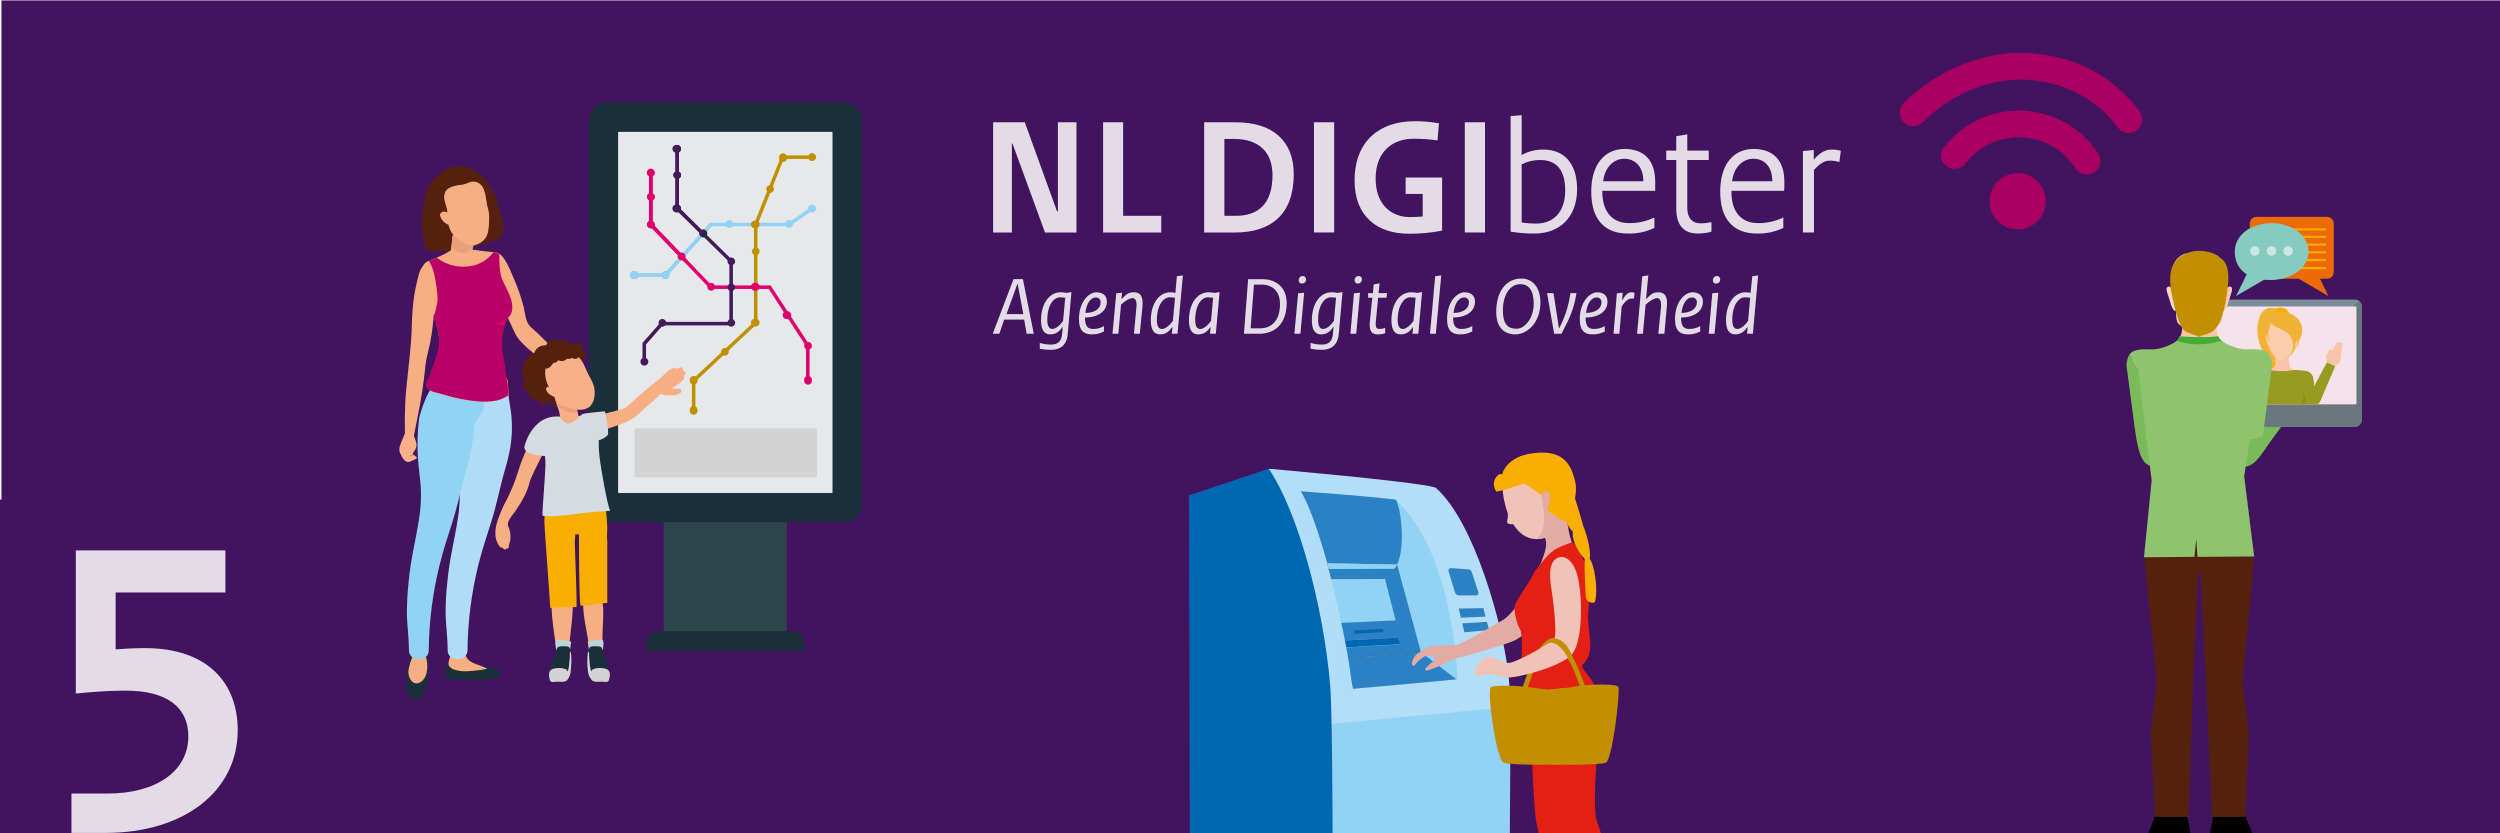 <svg height="400" viewBox="0 0 1200 400" width="1200" xmlns="http://www.w3.org/2000/svg" xmlns:xlink="http://www.w3.org/1999/xlink"><defs><path id="a" d="m0 239.8v160.4h1200v-160.4z"/><filter id="b" height="149.3%" width="106.6%" x="-2.7%" y="-22.8%"><feMorphology in="SourceAlpha" operator="dilate" radius="6" result="shadowSpreadOuter1"/><feOffset dx="7" dy="3" in="shadowSpreadOuter1" result="shadowOffsetOuter1"/><feGaussianBlur in="shadowOffsetOuter1" result="shadowBlurOuter1" stdDeviation="6"/><feColorMatrix in="shadowBlurOuter1" type="matrix" values="0 0 0 0 0   0 0 0 0 0   0 0 0 0 0  0 0 0 0.14 0"/></filter></defs><g fill="none" fill-rule="evenodd"><g fill-rule="nonzero"><path d="m.7.2v400h1200v-400z" fill="#42145f"/><path d="m970 83.2c-4.909-.565-9.734 1.597-12.58 5.637s-3.257 9.311-1.073 13.743c2.184 4.432 6.616 7.317 11.553 7.52 7.257.299 13.45-5.197 14.016-12.438.565-7.241-4.7-13.632-11.916-14.462z" fill="#a90061"/><path d="m972.5 53.2c-15.239-1.154-30.039 5.42-39.4 17.5-1.051 1.338-1.525 3.04-1.319 4.728.206 1.689 1.077 3.226 2.419 4.272 2.82 2.199 6.885 1.707 9.1-1.1 6.419-8.386 16.521-13.117 27.072-12.679 10.551.438 20.227 5.99 25.928 14.879 1.222 1.838 3.293 2.93 5.5 2.9 1.239.012 2.455-.335 3.5-1 2.951-1.955 3.795-5.911 1.9-8.9-7.723-11.901-20.554-19.519-34.7-20.6z" fill="#a90061"/><path d="m974.6 25.5c-21.2-1.6-45.3 8-61.3 24.5-2.093 2.618-1.852 6.398.557 8.729 2.409 2.331 6.195 2.448 8.743.271 13.5-13.9 33.5-22 51-20.7s32.7 9.1 43 22.9c1.228 1.637 3.154 2.6 5.2 2.6 1.378.016 2.72-.443 3.8-1.3 1.388-1.001 2.318-2.516 2.581-4.207.263-1.691-.162-3.417-1.181-4.793-12.7-16.9-30.3-26.3-52.4-28z" fill="#a90061"/><g><use fill="#000" filter="url(#b)" xlink:href="#a"/><use fill="#42145f" fill-rule="evenodd" xlink:href="#a"/></g><g fill="#e3dce7" transform="translate(34 55)"><path d="m457 79h-4.5l-10 26.2h3.2l2.3-6.8h9.6l1.2 6.8h3.4zm-2.5 2.4 2.7 14.4h-8.1l5.2-14.4zm23.5 4.2c-.985-.214-1.992-.315-3-.3-4.8 0-9.3 4.7-9.3 13.5 0 4.9 1.8 6.7 4.4 6.7s4.1-1.1 5.9-3.5h.1l-.3 3.5c-.4 3.5-2.2 4.9-5.3 4.9-1.83.008-3.651-.262-5.4-.8v2.8c1.844.365 3.721.532 5.6.5 4 0 7.4-2.1 7.8-7.5l1.8-20.2zm-1.7 13.4c-1.9 2.7-3.9 3.9-5.2 3.9s-2.4-1.1-2.4-4.3c0-7.2 3.1-10.9 6.1-10.9l2.5.2zm7.6-.7c0 5.1 2.1 7.2 6.1 7.2 2.057.07 4.094-.414 5.9-1.4v-2.6c-1.535.935-3.302 1.42-5.1 1.4-2.6 0-4-1.1-4-5.5 6.4 0 10.5-3.1 10.5-7.6 0-2.8-1.8-4.5-5.1-4.5s-8.3 4.2-8.3 13zm10.4-8.1c0 2.8-2.6 5-7.3 5 .5-5.1 2.9-7.4 4.9-7.4.654-.063 1.301.17 1.766.634.464.464.697 1.112.634 1.766zm16 15h2.8l1.3-13.3c.4-4.8-1.2-6.6-4-6.6s-3.7.9-6 3.2h-.1l.3-3-2.8.3-1.8 19.4h2.8l1.3-14c2.4-2.2 4.3-3.1 5.5-3.1s2.2 1 1.9 4.2zm23.5-28-2.9.4-.7 8c-.815-.217-1.657-.318-2.5-.3-4.8 0-9.3 4.7-9.3 13.5 0 4.9 1.8 6.7 4.4 6.7s4.1-1.1 5.9-3.5h.1l-.3 3.2h2.7zm-4.8 21.8c-2 2.7-3.9 3.9-5.3 3.9s-2.4-1.1-2.4-4.3c0-7.2 3.2-10.9 6.1-10.9l2.6.2zm20-13.4c-.985-.214-1.992-.315-3-.3-4.8 0-9.3 4.7-9.3 13.5 0 4.9 1.8 6.7 4.4 6.7s4.2-1.1 5.9-3.5h.1l-.3 3.2h2.8l1.8-20zm-1.7 13.4c-1.9 2.7-3.8 3.9-5.2 3.9s-2.4-1.1-2.4-4.3c0-7.2 3.1-10.9 6.1-10.9l2.5.2zm23.1 6.2c7.9 0 13.2-5.1 13.2-14.8 0-7.1-4.7-11.4-11.7-11.4h-6.8l-2 26.2zm1-23.6c5.6 0 9 3.4 9 9.3 0 8-4 11.7-9.6 11.7h-4.5l1.6-21zm20.6 3.9-2.9.3-1.8 19.4h2.9zm-2.6-6c-.062.423.071.851.364 1.162.292.312.711.473 1.136.438.539.029 1.065-.172 1.446-.554.382-.382.583-.907.554-1.446.03-.433-.129-.857-.436-1.164-.307-.307-.731-.466-1.164-.436-.522-.001-1.021.213-1.38.591-.359.378-.547.888-.52 1.409zm18.6 6.1c-.985-.214-1.992-.315-3-.3-4.8 0-9.3 4.7-9.3 13.5 0 4.9 1.8 6.7 4.4 6.7s4.1-1.1 5.9-3.5h.1l-.3 3.5c-.4 3.5-2.2 4.9-5.3 4.9-1.83.008-3.651-.262-5.4-.8v2.8c1.844.36 3.721.528 5.6.5 4 0 7.4-2.1 7.9-7.5l1.8-20.2zm-1.7 13.4c-1.9 2.7-3.8 3.9-5.2 3.9s-2.4-1.1-2.4-4.3c0-7.2 3.1-10.9 6.1-10.9l2.5.2zm12.5-13.5-2.9.3-1.7 19.4h2.8zm-2.6-6c-.03.433.129.857.436 1.164.307.307.731.466 1.164.436.522.001 1.021-.213 1.38-.591.359-.378.547-.888.52-1.409.062-.423-.071-.851-.364-1.162-.292-.312-.711-.473-1.136-.438-.539-.029-1.065.172-1.446.554-.382.382-.583.907-.554 1.446zm6.5 8.4h2l-1.2 11.7c-.4 4.3 1 5.9 3.7 5.9 1.262.062 2.522-.143 3.7-.6v-2.5c-.894.341-1.844.511-2.8.5-1.3 0-2-.7-1.7-3.5l1.1-11.5h4l.3-2.2h-4.1l.5-4.7-2.8.5-.4 4.2h-2.3zm23.5-2.3c-.985-.214-1.992-.315-3-.3-4.8 0-9.3 4.7-9.3 13.5 0 4.9 1.8 6.7 4.4 6.7s4.2-1.1 5.9-3.5h.1l-.3 3.2h2.8l1.8-20zm-1.7 13.4c-1.9 2.7-3.8 3.9-5.2 3.9s-2.4-1.1-2.4-4.3c0-7.2 3.1-10.9 6.1-10.9l2.5.2zm13.3-21.8-2.9.4-2.5 27.6h2.8zm2.8 21.1c0 5.1 2.2 7.2 6.1 7.2 2.089.073 4.159-.41 6-1.4v-2.6c-1.577.924-3.373 1.408-5.2 1.4-2.5 0-4-1.1-4-5.5 6.5 0 10.5-3.1 10.5-7.6 0-2.8-1.8-4.5-5.1-4.5s-8.3 4.2-8.3 13zm10.5-8.1c0 2.8-2.7 5-7.4 5 .6-5.1 2.9-7.4 4.9-7.4.67-.096 1.347.122 1.835.591.488.469.734 1.136.665 1.809zm25.2-11.5c-6.9 0-12.1 5.6-12.1 16 0 7.4 3.7 10.8 9.2 10.8s12-5.4 12-15.4c0-7.1-3.8-11.4-9.1-11.4zm-.6 2.7c3.9 0 6.5 2.7 6.5 9.4s-4.1 12-8.3 12-6.5-2.3-6.5-8.7c0-8.3 3.9-12.7 8.3-12.7zm16.3 23.8h3.5l2.1-4.1c2.574-4.801 4.3-10.011 5.1-15.4h-2.9c-.679 5.09-2.129 10.047-4.3 14.7l-1.1 2.2h-.1l-2.6-16.9h-3.1zm12.3-6.9c0 5.1 2.1 7.2 6 7.2 2.09.083 4.163-.401 6-1.4v-2.6c-1.566.948-3.369 1.433-5.2 1.4-2.5 0-4-1.1-4-5.5 6.5 0 10.5-3.1 10.5-7.6 0-2.8-1.8-4.5-5-4.5s-8.3 4.2-8.3 13zm10.4-8.1c0 2.8-2.7 5-7.4 5 .6-5.1 2.9-7.4 4.9-7.4.67-.096 1.347.122 1.835.591.488.469.734 1.136.665 1.809zm15.9-4.6c-.403-.203-.849-.306-1.3-.3-1.6 0-2.7.6-4.6 3.8h-.1l.3-3.6-2.8.3-1.6 19.4h2.8l1.1-13c1.5-2.5 3.2-3.9 4.7-3.9h1.2l.3-2.8zm11.4 19.6h2.9l1.2-13.3c.5-4.8-1.2-6.6-4-6.6s-3.6.9-5.9 3.2h-.1l1.1-11.3-2.9.4-2.5 27.6h2.8l1.3-14c2.4-2.1 4.3-3.1 5.5-3.1s2.1 1 1.9 4.2zm8-6.9c0 5.1 2.2 7.2 6.1 7.2 2.089.073 4.159-.41 6-1.4v-2.6c-1.577.924-3.373 1.408-5.2 1.4-2.5 0-4-1.1-4-5.5 6.5 0 10.5-3.1 10.5-7.6 0-2.8-1.8-4.5-5.1-4.5s-8.3 4.2-8.3 13zm10.5-8.1c0 2.8-2.7 5-7.4 5 .6-5.1 2.9-7.4 4.9-7.4.67-.096 1.347.122 1.835.591.488.469.734 1.136.665 1.809zm10.3-4.7-2.9.3-1.7 19.4h2.8zm-2.6-6c-.062.423.071.851.364 1.162.292.312.711.473 1.136.438.539.029 1.065-.172 1.446-.554.382-.382.583-.907.554-1.446.03-.433-.129-.857-.436-1.164-.307-.307-.731-.466-1.164-.436-.522-.001-1.021.213-1.38.591-.359.378-.547.888-.52 1.409zm21.7-2.3-2.8.4-.8 8c-.815-.217-1.657-.318-2.5-.3-4.8 0-9.3 4.7-9.3 13.5 0 4.9 1.8 6.7 4.4 6.7s4.1-1.1 5.9-3.5h.1l-.3 3.2h2.8zm-4.8 21.8c-1.9 2.7-3.8 3.9-5.2 3.9s-2.4-1.1-2.4-4.3c0-7.2 3.1-10.9 6.1-10.9l2.5.2z"/><path d="m467.6 56.6h15.1v-52.9h-8.9v42.8h-.4l-15.5-42.8h-15.2v52.9h9v-42.7h.3zm27.9 0h27.9v-8h-18.3v-44.9h-9.6zm63.3 0c17.4 0 28.2-8.8 28.2-28 0-15.9-10-24.9-27.9-24.9h-15.1v52.9zm-5.1-44.9h4.8c11.4 0 18.3 6 18.3 17.4 0 13.8-6.9 19.5-17.6 19.5h-5.5zm52.7-8h-9.7v52.9h9.7zm34.3 34.4h8.2v10.8c-2.027.202-4.063.302-6.1.3-9.1 0-16.5-6.1-16.5-18.5s7.6-19.1 18.2-19.1c3.848-.025 7.692.242 11.5.8l.7-8.2c-3.924-.728-7.91-1.063-11.9-1-16.1 0-28.6 9.1-28.6 28.5 0 16.9 10.6 25.5 26.2 25.5 5.303.02 10.595-.482 15.8-1.5v-25.5h-17.5zm38.1-34.4h-9.7v52.9h9.7zm44.2 32.1c0-12.8-6.6-19-16.1-19-3.667-.065-7.287.831-10.5 2.6v-19.1l-5.3.4v55.5c3.8.636 7.648.937 11.5.9 11.9 0 20.4-7.7 20.4-21.3zm-5.7.6c0 10.9-6.1 15.9-13.8 15.9-2.376.026-4.751-.141-7.1-.5v-27.9c2.753-1.41 5.807-2.131 8.9-2.1 7.4 0 12 4.3 12 14.6zm12.5.6c0 14.1 7.1 20.1 17.6 20.1 4.388.123 8.742-.803 12.7-2.7v-5c-3.806 1.824-7.98 2.748-12.2 2.7-7.4 0-12.9-4.8-12.8-15.5h25.4v-4.3c0-10.4-5.4-15.8-14.7-15.8s-16 7.1-16 20.5zm5.7-5c.8-6.8 5.2-10.8 10.1-10.8s9.2 3.4 9.2 10.8zm30.3-10.2h4.8v23.2c0 9.4 4.8 12.1 10.3 12.1 2.233.038 4.459-.265 6.6-.9v-4.6c-1.773.397-3.583.598-5.4.6-3.6 0-6.2-2.3-6.2-7.4v-23h10.3v-4.5h-10.3v-7.8l-5.3.9v6.9h-4.8zm25.9 15.2c0 14.1 7.1 20.1 17.6 20.1 4.388.123 8.742-.803 12.7-2.7v-5c-3.802 1.835-7.979 2.759-12.2 2.7-7.4 0-12.9-4.8-12.7-15.5h25.3c.1-1.6.1-3 .1-4.3 0-10.4-5.4-15.8-14.8-15.8s-16 7.1-16 20.5zm5.7-5c.8-6.8 5.2-10.8 10.2-10.8s9.1 3.4 9.1 10.8zm52.2-14.6c-1.457-.443-2.977-.646-4.5-.6-2.9 0-5.4 1.4-8.5 4.8v-4.6l-5.2.5v39.1h5.3v-30.1c3-3.1 5.1-4.4 7.6-4.4 1.56-.006 3.112.23 4.6.7z"/><path d="m74.2 209.2h-71.8v68.7c7.5-.8 16.5-1.4 23.8-1.4 20.2 0 30.2 8.1 30.2 22 0 16.7-15.5 27.4-38.7 27.4h-17.4v18.9h16.3c38 0 63.5-20.2 63.5-49.3 0-23.5-15.3-39.4-44.5-39.4-4.9 0-9 .2-14.1.6v-27.3h52.7z"/></g><path d="m318.6 212.5h59v90.55h-59z" fill="#2b474c"/><path d="m405.1 250.7h-113.8c-4.75 0-8.6-3.85-8.6-8.6v-184.2c-0-4.766 3.834-8.645 8.6-8.7h113.8c4.766.055 8.6 3.934 8.6 8.7v184.2c0 4.75-3.85 8.6-8.6 8.6" fill="#19303b"/><path d="m296.7 63.3h102.9v173.35h-102.9z" fill="#e6e8e9"/><path d="m279.5 182 .4.3c-.356.036-.682.217-.9.5l-.3-.2c-.5-.1-1.7-.3-1.5-.9s1.8-.1 2.3.3" fill="#f7b088"/><path d="m280.1 186.9c1.1-1 3-1.5 3.1-3.3s-1-2.8-1.8-4c-.803-1.368-2.219-2.262-3.8-2.4l-3.8-.4c-.332-.049-.668-.049-1 0h-.8c-.378.039-.76-.03-1.1-.2-.8-.4-1.5.8-.7 1.2h.2c-.291.327-.527.698-.7 1.1-.4 1.2.7 2.2 1.5 3s2.3 2.5 4.1 2.7c.837.13 1.694.062 2.5-.2.242.298.662.382 1 .2.357-.236.692-.503 1-.8l-.4.3-.8.7c-.5.3-.2 1.1.3 1.2s.6 1.3 1.2.8" fill="#f7b088"/><path d="m239.8 322.2c-2.5-3.1-9.8-1.9-13.1-1.3-1.259.2-2.541.2-3.8 0-.5-.1-3.2-.4-3.2-1.1-1.159-.881-1.945-2.166-2.2-3.6h-.1c-.5-.4.3-1.8-.3-1.5s-2.8 5-3.2 6.4c-1 3.9 1.8 5.1 4.2 5.1 7.5.1 15.4.6 20.9-1 .577-.186 1.021-.65 1.182-1.234.161-.584.018-1.21-.382-1.666" fill="#19303b"/><g transform="translate(194 311)"><path d="m23.1 10c3.8 2 9.7 1 13.5.6.2 0 3.6-.6 3.2-.7-5.5-2.7-9.4-2.2-10.7-7.6-.11-.939-.961-1.61-1.9-1.5-.939.11-1.61.961-1.5 1.9 0-2.2-3.5-2.2-3.5.1s-2 4.9-.1 6.5z" fill="#f7ae83"/><path d="m11.1 2.3c-.1-.9-.7 2.1-1.4 2.1-1.261-.218-2.552-.184-3.8.1-.3-1.1.3-4.2-.7-3.3-2.7 2.2-3.8 9-4.1 12.6s-.4 8.2 2.6 10.3c4.9 3.4 6.9-5.2 7.4-9.7.3-2.7.5-9.3 0-12.1" fill="#19303b"/></g><path d="m204 313.9c-.5-.9-1.2-1.5-2.3-.9s-1.3-1-1.8-.8-1.4 1.9-1.7 2.6c-.985 2.169-1.691 4.453-2.1 6.8-.6 3.4 2.1 8.4 6.1 5.6 2.3-1.7 2.9-4.8 2.9-7.4.004-2.018-.369-4.019-1.1-5.9" fill="#f7ae83"/><path d="m245 214.4c1.034-6.532.967-13.191-.2-19.7-.4-2.5-.8-5-1.1-7.5-1.388-1.053-2.943-1.864-4.6-2.4-2.6-.9-5.9-1.2-8.4.3l-.7.5c-1.149-.387-2.403-.316-3.5.2-2.6 1.2-4.1 4-5 6.6-.897 2.933-1.5 5.948-1.8 9-.716 6.073-.883 12.197-.5 18.3.3 4.9 1.1 9.8 1.4 14.6.233 4.815-.035 9.641-.8 14.4-1.5 10-4.1 19.9-5 30-.649 5.475-.949 10.987-.9 16.5.2 5.7 1 11.4 1 17.1.02 1.768 1.2 3.314 2.9 3.8.856.166 1.729.233 2.6.2 2.15-.05 3.896-1.752 4-3.9.112-14.028 1.891-27.992 5.3-41.6 1.7-6.9 4-13.5 6.1-20.3 2.7-8.5 4.3-17.3 6.8-25.8 1-3.384 1.801-6.823 2.4-10.3" fill="#afddf7"/><path d="m227.8 203.3-.3 3.2c-.321 3.833-.889 7.64-1.7 11.4-.8 3.6-1.9 7.1-2.9 10.7-1.9 7.3-3.4 14.7-5.7 21.9s-4.4 13.4-6.1 20.3c-3.409 13.608-5.188 27.572-5.3 41.6-.054 2.17-1.829 3.901-4 3.9-.871.033-1.744-.034-2.6-.2-1.7-.486-2.88-2.032-2.9-3.8 0-5.7-.8-11.4-1-17.1.001-5.512.301-11.02.9-16.5.9-10.1 3.5-20 5-30 .765-4.759 1.033-9.585.8-14.4-.3-4.8-1.1-9.7-1.4-14.6-.383-6.103-.216-12.227.5-18.3.4-3 4.2-14.4 6.8-15.6 1.006-.442 2.129-.548 3.2-.3h.3l.7-.5c2.5-1.5 5.8-1.2 8.4-.3s5.5 2.4 6.9 5l.2.5.3-.5c.412-.576 1.154-.813 1.823-.582s1.108.874 1.077 1.582h.1c.828.043 1.504.677 1.6 1.5.3 4-2.2 7.8-4.7 11" fill="#92d2f4"/><path d="m239.3 98.9c.8 3.1 1.7 6.3 2.2 9.4s.2 4.6-2 5.9-5.7 2.2-8.4 3c-5.831 1.864-11.884 2.94-18 3.2-2 0-6.8.4-8.4-.9s-1.4-5.7-1.8-7.6c-.299-2.019-.4-4.062-.3-6.1.086-3.055.42-6.099 1-9.1.8-4.3 2.5-9.7 6.4-12.2h.2c1.993-2.317 4.703-3.901 7.7-4.5 3.3-.558 6.692.042 9.6 1.7 3.059 1.66 5.615 4.112 7.4 7.1 2.011 3.138 3.497 6.584 4.4 10.2" fill="#55210e"/><path d="m226.8 122.7c-2.1 2-6.8 2.8-8.8-.1-.9.1-1.9-.9-1.6-2.5v-.4l.2-.8.3-2.8c.1-.4.1-.8.2-1.2v-.7c-.031-.453.074-.906.3-1.3v-.8c.5-2.1 2.6-1.7 2.9 0 .452.26.777.693.9 1.2v.3c.1.4.1.9.2 1.4.555-.431 1.353-.342 1.8.2h.7v-.3l.2-.5c.7-1.4 2.4-.9 2.8.6.103.359.103.741 0 1.1-.083.428-.117.864-.1 1.3v1.1c.1.7.1 1.4.2 2 .175.836-.089 1.703-.7 2.3" fill="#f7b088"/><path d="m227.5 81.6c.3 2.7-.3 5.4-2.7 7.2-2.484 1.605-5.542 2.053-8.381 1.228-2.84-.825-5.182-2.842-6.419-5.528h.2c1.993-2.317 4.703-3.901 7.7-4.5 3.3-.558 6.692.042 9.6 1.7" fill="#55210e"/><path d="m227.4 116c-.1.4-.1.9-.2 1.3.078.361.112.731.1 1.1 0 0-3.5 6.7-10.6.5 0-.4.4-3.6.5-4v-.7c-.031-.453.074-.906.3-1.3v-.3l4.1 1 3 .7 2.8.6c.103.359.103.741 0 1.1" fill="#e6a37b"/><path d="m229.6 87.8c-.655-.421-1.423-.63-2.2-.6-1.7-.2-3.7 1.2-5.3 1.4s-6.8.6-8.3 3.4.1 5.4.7 8.2c.116.56.183 1.129.2 1.7h-.1c-.709-.371-1.537-.443-2.3-.2-.665.251-1.104.889-1.1 1.6.507 2.125 2.047 3.853 4.1 4.6.209.928.511 1.832.9 2.7 1.5 3.1 4.4 4.7 7.3 6.3s5.2.9 7.7-.8 3.2-4.3 3.4-7.2.5-6.2-.5-9.3-.6-9.9-4.5-11.8" fill="#f7ae83"/><path d="m208.1 149.5c-.1-2.8.4-21.5-2-23.9-.9-.8-2.8 1.7-3.3 2.4-1.7 2.3-2.1 5-2.8 7.9-1.8 7.3-2.2 14.8-2.4 22.4s-1.6 18.3-2.5 27.4c-.6 5.3-.7 10.6-.8 15.9 0 2.9.1 5.7.1 8.5s-.1 3.3 1.1 4 2.5-1.6 2.8-3.3c.8-3.5 1.4-6.9 2.1-10.4 1.646-7.897 2.881-15.875 3.7-23.9.264-2.599.732-5.174 1.4-7.7 1.335-5.416 2.205-10.936 2.6-16.5z" fill="#f7ae83"/><path d="m255.8 169.3 1.9 1.5c2.6 2.2 5.3 4.2 8.1 6.3s6.6 6.2 7.6 3.1c.4-1.1.2-1-.3-2.1-1.8-4.2-5.4-8.1-8.5-11.5-2.932-3.266-6.072-6.339-9.4-9.2-3.1-2.6-2.9-6.2-3.8-9.9-1.294-4.999-3-9.883-5.1-14.6-1.3-2.9-4.2-10.8-7.8-11.6-1.8-.3-2 4.2-.8 4.8-.483 3.045-.517 6.145-.1 9.2-.195.406-.23.869-.1 1.3 1 5.3 3.2 9.8 5.5 14.4s2.9 6.4 4.5 9.5 5.1 6.2 8.3 8.8" fill="#f7ae83"/><path d="m243 181.1c-.8-2.4-1.9-4.7-2.7-7.1-.862-2.713-1.234-5.557-1.1-8.4.2-5.2 1.9-10.3 2.8-15.5v-.2c0-.3.1-.6.1-.9v-1.7c.017-.635-.017-1.27-.1-1.9v-.8c-.446-2.469-1.047-4.907-1.8-7.3-1.4-5.3-2.3-10.4-1.6-15.9-2.7-.7-5.8-.6-8.4-1.1s-3-.6-4.5.3c-.75.657-1.639 1.136-2.6 1.4-1.7.4-2.7-.8-4.2-1.4-.524-.275-1.109-.412-1.7-.4-1.3-.1-2.8 1.3-3.9 1.8s-5.2 2.4-7.9 3.5c-1.339.392-2.269 1.606-2.3 3-.2 2.1.9 4.1 1.1 6.2s.8 5.6 1.4 8.4c1.3 5.4 3.5 10.6 4.7 16.1 1.044 4.148.764 8.519-.8 12.5-1 2.9-2.1 5.7-3.1 8.6s-1.6 2.9-1.7 4.4c-.2 3.3 6.5 4.2 8.7 4.9 5.077 1.579 10.305 2.618 15.6 3.1 3.201.368 6.44.233 9.6-.4 2.01-.467 3.911-1.316 5.6-2.5-.1-2.2-.3-4.5-.5-6.8-.155-.614-.355-1.216-.6-1.8" fill="#f7ae83"/><path d="m241.7 158.7c-.733 3.553-.868 7.203-.4 10.8.2 1.3.6 2.7.8 4.1l.3 1.8v.5c.1.4.1.8.2 1.1.3 2.6.6 5.3 1.1 7.8s.3 3.3.4 4.9c-1.689 1.184-3.59 2.033-5.6 2.5-3.16.633-6.399.768-9.6.4-5.295-.482-10.523-1.521-15.6-3.1l-4.5-1.2c-2.2-.8-4.3-1.8-4.2-3.7s1.2-3 1.7-4.4 2.1-5.7 3.1-8.6c1.564-3.981 1.844-8.352.8-12.5-.5-2.5-1.3-4.8-2-7.2.905-2.168 1.478-4.461 1.7-6.8.133-.793.166-1.599.1-2.4-.096-2.553-.397-5.095-.9-7.6-.5-3.2-1.3-7-3.2-9.8l3.7-1.6.7.5c4.728 3.342 10.63 4.573 16.3 3.4 4.093-.816 7.732-3.135 10.2-6.5.971.113 1.916.383 2.8.8.2 4.1-.1 8.3 1.5 12.3s6.2 10.5 4.4 15.9c-.5 1.4-1.5 2.2-2.2 3.4h-.1c-.393.911-.727 1.846-1 2.8-.2.9-.3 1.7-.5 2.4" fill="#b90066"/><path d="m243.3 153.4h-.1c-.393.911-.727 1.846-1 2.8-1.838.041-3.659-.371-5.3-1.2 2.276.334 4.589-.281 6.4-1.7" fill="#e0006d"/><path d="m213.9 156.9c1.1 5.2 1.4 13.8 0 17.2s-3.8 10.4-5.1 14.2c-2.2-.8-4.3-1.8-4.2-3.7s1.2-3 1.7-4.4 2.1-5.7 3.1-8.6c1.564-3.981 1.844-8.352.8-12.5-.5-2.5-1.3-4.8-2-7.2.905-2.168 1.478-4.461 1.7-6.8 0 .7.4 9.3 4 9.8 2.055.313 4.145.313 6.2 0 0 0-2.8 2.8-6.2 2" fill="#b90066"/><g fill="#f7b088" transform="translate(191 206)"><path d="m5.2 9.6c.6.2.1 1.2 0 1.8v.3c-.324.109-.604.32-.8.6l-.2-.5c-.1-.6.1-2.4 1-2.2"/><path d="m8.2 13.2c.071-.268-.023-.553-.239-.726-.216-.173-.515-.202-.761-.074l-.9.4h-.5l1.2-.4c.298-.242.382-.662.2-1 .593-.645 1.067-1.39 1.4-2.2.7-1.7.1-3.2-.5-4.9s-.6-2.4-1.9-2.7h-1.3v-.2c.1-.9-1.3-.9-1.4 0-.006.386-.109.764-.3 1.1l-.3.4v.3l-.4.9c-.527 1.176-.994 2.377-1.4 3.6-.655 1.457-.542 3.143.3 4.5.6 1.2 1.4 2.8 2.7 3.4s2.9-.6 4.3-1.2c.387-.028.678-.363.65-.75-.028-.387-.363-.678-.75-.65"/></g><path d="m289.3 289.6c-.917-7.407-.883-14.901.1-22.3 1.4-10.1 1.6-19.2-.5-29.2v-.2c-.652-.761-1.43-1.404-2.3-1.9-.615-.333-1.345-.38-1.998-.13-.653.25-1.165.772-1.402 1.43-.605.014-1.179.265-1.6.7l-.9 1.1c-.999-.401-2.141-.02-2.7.9l-.4.9c-.503-.635-1.293-.974-2.1-.9-.463-.662-1.038-1.237-1.7-1.7l-4.6-2.3c-1.201-.629-2.478-1.099-3.8-1.4-3 7.4-4.2 13.1-2.5 21.1 1 4.3 2.3 8.6 2.9 13.1.8 6.2-1.1 12.6-1.1 18.9-.1 8.7 1.4 17 2.6 25.5v.9c.132.805.788 1.42 1.6 1.5h.5c.637.327 1.399.289 2-.1.582-.482 1.118-1.018 1.6-1.6.6-.9.3-4.5.4-5.7s.5-4.3.7-6.5c.552-4.178.853-8.386.9-12.6-.1-4.4-.3-8.9-.2-13.4s.5-6.5.7-9.8-.4-7.9.1-11.8c-.1.8 3.4.9 3.4 3.1.1 4.4.1 8.8.3 13.3v.4c.1 7.1.4 14.2.7 21.2s2.9 14.9 3 22.5c1.2 1.6 2.9 1.7 5.1-2.1 1.2-2.2 1-5.1 1.1-7.5 0-5.1.8-10.2.1-15.2z" fill="#f7ae83"/><path d="m264.1 291.8c4.2-.5 8.4-.3 12.6-.4.4-.4-.9-31.1-.8-31.6s.2-2.2.2-3.3h1.8c0 1.7 0 32.8.8 34.2h1.7c3.7-.4 7.4-1 11.1-1.3v-29.8c-.4-2.5.2-5.5-.1-8.1s-.1-16.1-6.4-15.9c-2.3.1-4.7 1-6.9 1.4-1.882.348-3.787.548-5.7.6h-4.8c-1.058-.07-2.118.101-3.1.5-.668-.202-1.394-.059-1.935.382s-.828 1.123-.765 1.818c.1 3.5-.6 7.1-.5 10.6s2.7 37.2 2.8 40.8" fill="#f9af00"/><path d="m270.4 165.8h-1.3l.5-.3c.7-.2.8 0 .8.3" fill="#4d2a1d"/><path d="m266.2 165.4-.4.5h-1.2c.303-.411.72-.724 1.2-.9.5-.1.5.1.4.4" fill="#4d2a1d"/><path d="m280.9 169.3c-.238-.49-.675-.854-1.2-1 .3-1.7 0-3.3-2-3.6-.732-.024-1.457.149-2.1.5-.836-.709-2.008-.865-3-.4-.216-.777-.823-1.384-1.6-1.6-.947-.28-1.969-.134-2.8.4-.444-.437-.996-.748-1.6-.9-2-.4-3.7 1.3-4.5 3.1-1.939-.205-3.841.632-5 2.2-.241.413-.442.849-.6 1.3-2.1.3-3.8 2.2-4.6 4.2-.582 1.254-.888 2.618-.9 4-.232.779-.266 1.604-.1 2.4.038.553.173 1.094.4 1.6.3.5.5.5.4 1s-.8 1.6-.7 2.7 1.6 2.8 2.9 3.8c-.153.478-.099.997.147 1.434s.665.75 1.153.866c.905.316 1.845.517 2.8.6.134.829.709 1.519 1.5 1.8 1.7.8 3.3 0 4.8-.9.8.7 1.5 1.9 2.6 2.2.847.108 1.704-.106 2.4-.6.6-.3 1.3-1.1 1.8-1.2h.2c2.7-.7 2.6-4 .3-5.1s-6.7-4.2-7.4-8.4c-.218-1.523-.285-3.064-.2-4.6-.014-.72.123-1.435.4-2.1.2-.5.4-.5.7-.7.835-.277 1.425-1.024 1.5-1.9.344.257.776.365 1.2.3.641.053 1.245-.309 1.5-.9h.1v.3c-.207.465-.068 1.012.337 1.321.405.309.969.301 1.363-.021.5-.203.897-.6 1.1-1.1l.9-.3.8.3c.005.355.109.701.3 1 .34.355.809.555 1.3.555s.96-.2 1.3-.555l.7.3h-.1c-.8.7 0 2.1.9 2 .43.228.959.147 1.3-.2.288-.231.497-.546.6-.9.9-.8 1.5-1.9.8-3.1" fill="#55210e"/><path d="m278.2 202.8c-.12 1.186-.953 2.177-2.1 2.5-2 .4-4.2.5-5.6-1.2s-1.7-4.3-2.1-6.6l-.9-2.6-.5-1.7-.6-1.9v-.4l-.3-.6c-1.7-3 3-5.4 4.7-2.5l.2.2c.605-.346 1.326-.423 1.99-.215.664.209 1.212.685 1.51 1.315 1.303 2.724 2.212 5.62 2.7 8.6.52 1.663.888 3.37 1.1 5.1" fill="#f7b088"/><path d="m277.1 197.7c-4.5 1.6-9-2.5-9-2.5l-.6-.3-.5-1.7-.6-1.9v-.4l-.3-.6c-1.7-3 3-5.4 4.7-2.5l.2.2c.605-.346 1.326-.423 1.99-.215.664.209 1.212.685 1.51 1.315 1.303 2.724 2.212 5.62 2.7 8.6" fill="#f19d80"/><path d="m284.8 184.6c-.9-2.5-2.4-4.6-3.4-7s-1.1-2.6-1.8-3.8-1.6-2.1-2.3-3.3c-.501-1.1-1.768-1.624-2.9-1.2l-.5.4c-1.298-.755-2.829-1.004-4.3-.7-4.075.804-7.2 4.09-7.8 8.2-.415 3.021.221 6.092 1.8 8.7.687.503 1.209 1.199 1.5 2 .722 2.027 1.591 3.999 2.6 5.9 1.445.703 2.951 1.272 4.5 1.7 3.2 1 7.2 2.1 10.3.1s3.6-7.5 2.3-11" fill="#f7b088"/><path d="m266.5 186.2s-5.1-1.8-4.3 1 5.3 3.7 5.3 3.7z" fill="#f7b088"/><path d="m287.5 210.2.2-.8c-.8-1.1-1.7-2.3-2.4-3.4-1.571-2.205-2.723-4.679-3.4-7.3-3.8 1.7-9.7 1-13.4 1.3s-5.5.7-7.7 2.2c-2.017 1.309-3.641 3.141-4.7 5.3-1.067 1.859-1.907 3.84-2.5 5.9-1.4 3.9-3.4 7.8-4.7 12.3-1.433 4.75-3.273 9.367-5.5 13.8-1.988 3.555-3.597 7.309-4.8 11.2-.519 1.547-.789 3.168-.8 4.8-.17 2.527.615 5.025 2.2 7 .282.297.706.413 1.1.3l.5.6c.19.215.463.339.75.339s.56-.123.75-.339c.497-.013.934-.331 1.1-.8.165-.516.232-1.059.2-1.6l.3-.6c.663-2.722.344-5.59-.9-8.1-.076-.501-.042-1.013.1-1.5.6-2.2 2.7-4.2 3.9-6.1 2.8-4.2 5.4-8.6 6.5-13.6l.3-.8c1.009-2.489 2.144-4.926 3.4-7.3 1.1-2.3 2.3-4.5 3.4-6.8.4 3.3.8 6.7 1 10.1s.3 4.6.6 6.8 1.1 4.2 3.4 5 4 .4 5.9.2c1.065-.227 2.103-.562 3.1-1l1.5-.3c2.4-.5 7-.2 10.3-1.2-1.284-5.439-1.922-11.011-1.9-16.6 0-3.3.1-5.9 2.2-8.9" fill="#f7ae83"/><path d="m328 177.8h-.1c.1-.9-.5-1.6-1.4-1.4-.667.128-1.309.364-1.9.7-.276-.373-.756-.533-1.2-.4-2.3.4-4 2.7-5.7 4.2s-6.7 5.4-10 8.2l-4.4 3.9c-1.3 1.2-2.6 2.7-4.3 3.2-4.4 1.4-9.2 2.4-13.8 3.6-.971.036-1.943-.031-2.9-.2-.904-.212-1.85.116-2.428.844-.578.728-.684 1.723-.272 2.556-.34.571-.481 1.24-.4 1.9l.2 1.5c.318 1.048 1.306 1.747 2.4 1.7l1.4 1.8c1.1 1.4 3 1.6 4 0 .679-.973 1.186-2.056 1.5-3.2 4.2-1.3 8.4-2.6 11.7-4 3.033-1.42 5.779-3.386 8.1-5.8 2.7-2.6 5.8-4.8 8.3-7.6v-.3c1.75.674 3.637.915 5.5.7h.2c1.412.188 2.842-.17 4-1 .433-.286.633-.817.497-1.317-.136-.5-.579-.856-1.097-.883l-2.3.2h-1c.415-.315.785-.685 1.1-1.1l1.5-1c1.2-.649 2.228-1.575 3-2.7.196-.34.196-.76 0-1.1l.7-1.1c.16-.37.138-.793-.057-1.146-.196-.352-.544-.594-.943-.654" fill="#f7ae83"/><path d="m292.8 245.2-2.8.2c-3.6.2-7.1.5-10.7.9-5.3.7-10.9 1.6-16.3 1.5l-2.5-.2c-.7-.1 2.3-28.3 1-28.7h-.2c-2.4-.2-10.6-.9-9.5-4.9 2.2-7.7 7.9-14.9 16.7-14 3 4.1 5.2 4.1 8.5 1.1s1.8-2.2 4.9-2.8c.7-.1 8.5-1 8.5-.8s2.2 10.2 1.3 11.3c-1.152 1.243-2.649 2.114-4.3 2.5-.059 3.513.175 7.026.7 10.5 1 6.2 2.8 17.6 4.7 23.4" fill="#d4dce1"/><path d="m273.6 312.1c0-.5.6-4.1.6-4.1s-5.6-1.3-6.9-1-.3 5.1-.3 5.1z" fill="#bfd3d7"/><path d="m273.9 313.2c-.3-1.5-2.5-.8-2.3.6v.6c-.013.469.021.938.1 1.4 0 1.2 0 2.4-.1 3.6-.001 1.107-.101 2.211-.3 3.3v.9h-.1c-.509.152-.857.619-.857 1.15s.349.998.857 1.15c2.7.5 2.8-4 2.9-5.7.266-2.395.232-4.813-.1-7.2" fill="#d4d3d4"/><path d="m269.3 310.2c-.8.1-1.6.3-1.9.9-.116.34-.249.674-.4 1-.8 3.9-3 7.7-2.8 11.7l.4.5c1.398 1.624 3.763 2.004 5.6.9 1.9-1 2.6-3.4 2.9-5.4.319-2.554.486-5.126.5-7.7 0-1.6-.9-1.9-2.3-1.9z" fill="#19303b"/><path d="m271.8 321.3c-.705-.292-1.444-.494-2.2-.6-1.34-.151-2.697-.049-4 .3-2.5.7-2.2 3.1-1.8 5.1s2.3 1 3.8 1.1 3.6.3 4.6-.7 1-2.9.4-4.1c-.198-.412-.469-.784-.8-1.1" fill="#d4d3d4"/><path d="m282.7 312.1c0-.5-.6-4.1-.6-4.1s5.6-1.3 6.9-1 .3 5.1.3 5.1z" fill="#bfd3d7"/><path d="m282.4 313.2c.3-1.5 2.5-.8 2.3.6h-.1v.6c0 .4-.1.9-.1 1.4v3.6c.1 1.1.2 2.2.4 3.3v.9h.1c.509.152.857.619.857 1.15s-.349.998-.857 1.15c-2.7.5-2.8-4-3-5.7-.182-2.4-.115-4.813.2-7.2" fill="#d4d3d4"/><path d="m287 310.2c.8.1 1.6.3 1.9.9.116.34.249.674.4 1 .8 3.9 3 7.7 2.8 11.7l-.4.5c-1.398 1.624-3.763 2.004-5.6.9-1.9-1-2.6-3.4-2.9-5.4-.319-2.554-.486-5.126-.5-7.7 0-1.6.9-1.9 2.3-1.9z" fill="#19303b"/><path d="m284.5 321.3c.7-.305 1.442-.507 2.2-.6 1.34-.151 2.697-.049 4 .3 2.5.7 2.2 3.1 1.7 5.1s-2.2 1-3.7 1.1-3.6.3-4.6-.7-1-2.9-.4-4.1c.198-.412.469-.784.8-1.1" fill="#d4d3d4"/><path d="m278.2 167.8c-.435-.198-.945-.119-1.3.2-1.5-.4-3.4-.6-4.5.1-.508-.206-1.052-.308-1.6-.3-.562-.02-1.107.198-1.5.6-.402-.065-.814-.031-1.2.1-1.7-.9-4.4-.3-4.6 1.7-.463.172-.828.537-1 1-1.33.198-2.463 1.068-3 2.3-.358.333-.543.811-.504 1.298s.298.93.704 1.202c.8 1.3 3.5 1.2 4.5 0 .527-.488.967-1.063 1.3-1.7.995-.089 1.905-.598 2.5-1.4l1.1.4c1.148.138 2.295-.269 3.1-1.1.822.167 1.677.025 2.4-.4.9.673 2.147.632 3-.1.9-.8 2.2-3.2.6-3.9" fill="#55210e"/><path d="m385.9 312.4h-75.4v-4.1c0-2.872 2.328-5.2 5.2-5.2h65c2.872 0 5.2 2.328 5.2 5.2z" fill="#19303b"/><path d="m388.6 182.8h-1.7v-16.6l-17.9-27.5h-28.1l-29.4-30.6v-26.8h1.7v26.1l28.4 29.6h28.3l18.7 28.7z" fill="#e0006d"/><path d="m333.8 196.7h-1.7v-14.3l29.8-27.9v-46.9l13.2-33h14.7v1.7h-13.6l-12.6 31.6v47.3l-29.8 27.9z" fill="#c18f00"/><path d="m310.1 173.6h-1.7v-9l8.9-10.1h32.8v-28.7l-25.9-25.4v-28.9h1.7v28.2l25.9 25.4v31.1h-33.7l-8 9.1z" fill="#44195e"/><path d="m319.8 132.9h-15.7v-1.7h14.9l21.9-24.3h37.6l10.8-7.5.9 1.4-11.2 7.8h-37.3z" fill="#92d2f4"/><path d="m314.3 107.8c-.053 1.01-.889 1.801-1.9 1.8-.994 0-1.8-.806-1.8-1.8-.028-.494.15-.978.491-1.338.341-.36.814-.563 1.309-.562 1.049 0 1.9.851 1.9 1.9" fill="#df233c"/><path d="m314.3 82.9c-.05 1.028-.872 1.85-1.9 1.9-1.049 0-1.9-.851-1.9-1.9s.851-1.9 1.9-1.9c1.028.05 1.85.872 1.9 1.9" fill="#df233c"/><path d="m326.9 71.5c0 .994-.806 1.8-1.8 1.8-.763.179-1.558-.13-2.001-.777-.443-.647-.443-1.499 0-2.146.443-.647 1.238-.955 2.001-.777.495-.001.969.203 1.309.562.341.36.518.843.491 1.338" fill="#1d2b33"/><path d="m326.9 84c.001 1.011-.79 1.847-1.8 1.9-1.028-.05-1.85-.872-1.9-1.9.053-1.01.889-1.801 1.9-1.8.994 0 1.8.806 1.8 1.8" fill="#1d2b33"/><path d="m326.9 100.1c0 .994-.806 1.8-1.8 1.8-.763.179-1.558-.13-2.001-.777-.443-.647-.443-1.499 0-2.146.443-.647 1.238-.955 2.001-.777.495-.001.969.203 1.309.562.341.36.518.843.491 1.338" fill="#1d2b33"/><path d="m339.5 112.1c0 .768-.463 1.461-1.173 1.755-.71.294-1.527.132-2.071-.412s-.706-1.361-.412-2.071c.294-.71.987-1.173 1.755-1.173 1.049 0 1.9.851 1.9 1.9" fill="#1d2b33"/><path d="m352.9 125.5c-.053 1.01-.889 1.801-1.9 1.8-.994 0-1.8-.806-1.8-1.8-.001-1.011.79-1.847 1.8-1.9 1.028.05 1.85.872 1.9 1.9" fill="#44195e"/><path d="m352.9 137.9c-.05 1.028-.872 1.85-1.9 1.9-1.01-.053-1.801-.889-1.8-1.9 0-.994.806-1.8 1.8-1.8 1.011-.001 1.847.79 1.9 1.8" fill="#44195e"/><path d="m352.9 155c-.053 1.01-.889 1.801-1.9 1.8-.994 0-1.8-.806-1.8-1.8-.028-.494.15-.978.491-1.338.341-.36.814-.563 1.309-.562 1.049 0 1.9.851 1.9 1.9" fill="#44195e"/><path d="m319.8 155c-.053 1.01-.889 1.801-1.9 1.8-.994 0-1.8-.806-1.8-1.8-.028-.494.15-.978.491-1.338.341-.36.814-.563 1.309-.562 1.049 0 1.9.851 1.9 1.9" fill="#44195e"/><path d="m311.2 173.6c0 .768-.463 1.461-1.173 1.755-.71.294-1.527.132-2.071-.412s-.706-1.361-.412-2.071c.294-.71.987-1.173 1.755-1.173 1.049 0 1.9.851 1.9 1.9" fill="#44195e"/><path d="m334.8 196.7c.179.763-.13 1.558-.777 2.001-.647.443-1.499.443-2.146 0-.647-.443-.955-1.238-.777-2.001-.001-.495.203-.969.562-1.309.36-.341.843-.518 1.338-.491.994 0 1.8.806 1.8 1.8" fill="#c18f00"/><path d="m334.8 182.8c0 .994-.806 1.8-1.8 1.8-.494.028-.978-.15-1.338-.491-.36-.341-.563-.814-.562-1.309-.179-.763.13-1.558.777-2.001.647-.443 1.499-.443 2.146 0 .647.443.955 1.238.777 2.001" fill="#c18f00"/><path d="m349.8 168.8c0 1.049-.851 1.9-1.9 1.9-.495.001-.969-.203-1.309-.562-.341-.36-.518-.843-.491-1.338 0-.994.806-1.8 1.8-1.8 1.011-.001 1.847.79 1.9 1.8" fill="#c18f00"/><path d="m364.6 154.9c0 .477-.19.935-.527 1.273-.338.338-.795.527-1.273.527-.763.179-1.558-.13-2.001-.777-.443-.647-.443-1.499 0-2.146.443-.647 1.238-.955 2.001-.777.495-.001.969.203 1.309.562.341.36.518.843.491 1.338" fill="#c18f00"/><path d="m364.6 120.7c0 .994-.806 1.8-1.8 1.8-1.011.001-1.847-.79-1.9-1.8.05-1.028.872-1.85 1.9-1.9 1.01.053 1.801.889 1.8 1.9" fill="#c18f00"/><path d="m364.6 107.8c0 .994-.806 1.8-1.8 1.8-.763.179-1.558-.13-2.001-.777-.443-.647-.443-1.499 0-2.146.443-.647 1.238-.955 2.001-.777.495-.001.969.203 1.309.562.341.36.518.843.491 1.338" fill="#c18f00"/><path d="m371.5 90.7c.001 1.011-.79 1.847-1.8 1.9-1.028-.05-1.85-.872-1.9-1.9.053-1.01.889-1.801 1.9-1.8.994 0 1.8.806 1.8 1.8" fill="#c18f00"/><path d="m391.7 100.1c0 1.049-.851 1.9-1.9 1.9s-1.9-.851-1.9-1.9.851-1.9 1.9-1.9 1.9.851 1.9 1.9" fill="#92d2f4"/><path d="m380.7 107.5c-.05 1.028-.872 1.85-1.9 1.9-1.049 0-1.9-.851-1.9-1.9s.851-1.9 1.9-1.9c1.028.05 1.85.872 1.9 1.9" fill="#92d2f4"/><path d="m352 107.5c0 1.049-.851 1.9-1.9 1.9s-1.9-.851-1.9-1.9.851-1.9 1.9-1.9 1.9.851 1.9 1.9" fill="#92d2f4"/><path d="m321.3 132c.028.494-.15.978-.491 1.338-.341.36-.814.563-1.309.562-.512.029-1.013-.161-1.376-.524-.363-.363-.554-.863-.524-1.376-.001-.495.203-.969.562-1.309.36-.341.843-.518 1.338-.491.477 0 .935.19 1.273.527.338.338.527.795.527 1.273" fill="#79abc9"/><path d="m306.5 132c.028.494-.15.978-.491 1.338-.341.36-.814.563-1.309.562-.763.179-1.558-.13-2.001-.777-.443-.647-.443-1.499 0-2.146.443-.647 1.238-.955 2.001-.777.477 0 .935.19 1.273.527.338.338.527.795.527 1.273" fill="#79abc9"/><path d="m377.7 75.4c.179.763-.13 1.558-.777 2.001s-1.499.443-2.146 0-.955-1.238-.777-2.001c-.001-.495.203-.969.562-1.309.36-.341.843-.518 1.338-.491.994 0 1.8.806 1.8 1.8" fill="#c18f00"/><path d="m391.7 75.4c0 1.049-.851 1.9-1.9 1.9s-1.9-.851-1.9-1.9.851-1.9 1.9-1.9 1.9.851 1.9 1.9" fill="#c18f00"/><path d="m314.3 94.4c0 .504-.2.987-.556 1.344s-.84.556-1.344.556c-.495.001-.969-.203-1.309-.562-.341-.36-.518-.843-.491-1.338 0-.994.806-1.8 1.8-1.8 1.011-.001 1.847.79 1.9 1.8" fill="#df233c"/><path d="m329 123.2c0 .994-.806 1.8-1.8 1.8-1.011.001-1.847-.79-1.9-1.8.05-1.028.872-1.85 1.9-1.9 1.01.053 1.801.889 1.8 1.9" fill="#df233c"/><path d="m343.2 137.6c.029.512-.161 1.013-.524 1.376-.363.363-.863.554-1.376.524-.495.001-.969-.203-1.309-.562-.341-.36-.518-.843-.491-1.338 0-.994.806-1.8 1.8-1.8.494-.028.978.15 1.338.491.36.341.563.814.562 1.309" fill="#e0006d"/><path d="m364.6 137.6c.028.494-.15.978-.491 1.338-.341.36-.814.563-1.309.562-.763.179-1.558-.13-2.001-.777-.443-.647-.443-1.499 0-2.146.443-.647 1.238-.955 2.001-.777.994 0 1.8.806 1.8 1.8" fill="#e0006d"/><path d="m379.8 151.2c.028.494-.15.978-.491 1.338-.341.36-.814.563-1.309.562-.763.179-1.558-.13-2.001-.777-.443-.647-.443-1.499 0-2.146.443-.647 1.238-.955 2.001-.777.994 0 1.8.806 1.8 1.8" fill="#e0006d"/><path d="m389.7 165.9c.029.512-.161 1.013-.524 1.376-.363.363-.863.554-1.376.524-.495.001-.969-.203-1.309-.562-.341-.36-.518-.843-.491-1.338 0-.994.806-1.8 1.8-1.8.494-.028.978.15 1.338.491.36.341.563.814.562 1.309" fill="#e0006d"/><path d="m389.7 182.8c.001.495-.203.969-.562 1.309-.36.341-.843.518-1.338.491-.994 0-1.8-.806-1.8-1.8-.179-.763.13-1.558.777-2.001.647-.443 1.499-.443 2.146 0 .647.443.955 1.238.777 2.001" fill="#e0006d"/><path d="m313.3 84.5c-.263.189-.577.293-.9.3-.296.012-.585-.096-.8-.3v8.3c.231-.168.517-.24.8-.2.314-.029.628.041.9.2z" fill="#e0006d"/><path d="m313.3 96.1-.9.2-.8-.2v10l.8-.2.9.2z" fill="#e0006d"/><path d="m314.2 108.4c-.232.538-.662.968-1.2 1.2l12.4 12.9c.259-.534.731-.933 1.3-1.1z" fill="#e0006d"/><path d="m328.9 123.8c-.175.575-.625 1.025-1.2 1.2l1.4 1.3.9-1.5z" fill="#e0006d"/><path d="m325.9 73.1c-.231.168-.517.24-.8.2-.314.029-.628-.041-.9-.2v9.3c.272-.159.586-.229.9-.2.283-.04.569.032.8.2z" fill="#44195e"/><path d="m325.9 85.7-.8.2-.9-.2v12.7l.9-.2.8.2z" fill="#44195e"/><path d="m326.9 100.6c-.202.558-.642.998-1.2 1.2l10.1 9.9c.088-.576.466-1.067 1-1.3z" fill="#44195e"/><path d="m341 106.9h-.1l-2.9 3.3.7.4z" fill="#a7c8db"/><path d="m335.8 112.6-7.9 8.9c.528.215.932.655 1.1 1.2l7.2-8 .6-1c-.476-.205-.841-.606-1-1.1" fill="#92d2f4"/><path d="m325.5 124-5.6 6.3c.609.086 1.114.514 1.3 1.1l5.7-6.4c-.606-.074-1.133-.451-1.4-1" fill="#92d2f4"/><path d="m317.8 131.2h-11.5c.174.265.246.586.2.9.03.282-.041.565-.2.8h11.5c-.112-.253-.18-.524-.2-.8.008-.31.076-.616.2-.9" fill="#92d2f4"/><path d="m312.4 105.9-.8.2c-.624.336-1.01.991-1 1.7 0 .477.19.935.527 1.273.338.338.795.527 1.273.527h.6c.538-.232.968-.662 1.2-1.2 0-.2.1-.4.1-.6.01-.709-.376-1.364-1-1.7z" fill="#e0006d"/><path d="m312.4 81c-1.01.053-1.801.889-1.8 1.9.03.698.405 1.335 1 1.7l.8.2c.323-.007.637-.111.9-.3.609-.302.995-.921 1-1.6-.05-1.028-.872-1.85-1.9-1.9" fill="#e0006d"/><path d="m325.1 69.6c-1.049 0-1.9.851-1.9 1.9.005.679.391 1.298 1 1.6.272.159.586.229.9.2.283.04.569-.032.8-.2.609-.302.995-.921 1-1.6.028-.494-.15-.978-.491-1.338-.341-.36-.814-.563-1.309-.562" fill="#44195e"/><path d="m325.1 82.2c-.314-.029-.628.041-.9.2-.609.302-.995.921-1 1.6-.01.709.376 1.364 1 1.7l.9.2.8-.2c.624-.336 1.01-.991 1-1.7-.005-.679-.391-1.298-1-1.6-.231-.168-.517-.24-.8-.2" fill="#44195e"/><path d="m325.1 98.2-.9.2c-.642.317-1.034.985-1 1.7.053 1.01.889 1.801 1.9 1.8h.6c.558-.202.998-.642 1.2-1.2v-.5c.034-.715-.358-1.383-1-1.7l-.8-.2" fill="#44195e"/><path d="m337.6 110.2-.8.2c-.534.233-.912.724-1 1.3 0 .1-.1.2-.1.4.043.165.077.332.1.5.159.494.524.895 1 1.1l1.9-3.1-.7-.4z" fill="#44195e"/><path d="m319.5 130.2c-.715-.034-1.383.358-1.7 1-.112.253-.18.524-.2.8.008.31.076.616.2.9.441.695 1.28 1.026 2.077.821.797-.205 1.372-.9 1.423-1.721.015-.205-.02-.411-.1-.6-.186-.586-.691-1.014-1.3-1.1h-.4" fill="#92d2f4"/><path d="m304.7 130.2c-.763-.179-1.558.13-2.001.777-.443.647-.443 1.499 0 2.146.443.647 1.238.955 2.001.777.679-.005 1.298-.391 1.6-1 .174-.265.246-.586.2-.9.03-.282-.041-.565-.2-.8-.302-.609-.921-.995-1.6-1" fill="#92d2f4"/><path d="m312.4 92.6c-.283-.04-.569.032-.8.2-.609.302-.995.921-1 1.6-.034.715.358 1.383 1 1.7l.8.2.9-.2c.642-.317 1.034-.985 1-1.7-.005-.679-.391-1.298-1-1.6-.272-.159-.586-.229-.9-.2" fill="#e0006d"/><path d="m327.2 121.3h-.5c-.569.167-1.041.566-1.3 1.1 0 .2-.1.5-.1.7.007.278.076.551.2.8.267.549.794.926 1.4 1h.9c.528-.215.932-.655 1.1-1.2.08-.189.115-.395.1-.6v-.5c-.168-.545-.572-.985-1.1-1.2l-.7-.2" fill="#e0006d"/><path d="m304.6 205.6h87.5v23.51h-87.5z" fill="#d4d3d4"/></g><path d="m1085.9 198.2h13.9l-11.1 15.3c-5.8 8.6-7.2 10.3-14.1 11.2l-6.7-1.3z" fill="#79bb58"/><path d="m1061.8 143.8h68.7c.794 0 1.553.325 2.1.9.345.342.617.75.8 1.2.224.467.327.983.3 1.5v53.8c.115 1.898-1.305 3.541-3.2 3.7h-68.7c-1.869-.208-3.264-1.82-3.2-3.7v-5.5-48.2c-.115-1.898 1.305-3.541 3.2-3.7" fill="#7c8d9a"/><path d="m1132.4 144.5.2.2c.345.342.617.75.8 1.2.224.467.327.983.3 1.5v53.8c.115 1.898-1.305 3.541-3.2 3.7h-68.7c-1.062-.037-2.036-.599-2.6-1.5z" fill="#69787d"/><path d="m1061.1 147.1h70v46.98h-70z" fill="#f5e2eb" fill-rule="nonzero"/><path d="m1123.4 173.7 1-9-2.4-.6-2.7 3.9-1.1-.3-1.7 3.2.5 3.7 3.5 1.4z" fill="#f9c4a7"/><path d="m1096.3 183.9 12.9 4.4 7.7-14.3 4 1.8-7 16.4c-.288.645-.657 1.25-1.1 1.8h-6.1l-16.5-3.1z" fill="#989b22"/><path d="m1092.1 148.1c-5.2-1.5-8 3-8.4 8.4-1.1 13.7 9.8 16.6 3.9 22.2 7.5-1.6 11.9-13.2 12.5-21 .4-5.6-1.6-11.9-8-9.6" fill="#f9af00"/><path d="m1092.1 148.1c-5.2-1.5-8 3-8.4 8.4-1.1 13.7 9.8 16.6 3.9 22.2 7.5-2.4 7.5-25.1 4.5-30.6" fill="#f2b236"/><path d="m1089.1 168.1c1.2 1.7 2.8 3.5 4.4 3.8s4.4.5 6.2-1.7c10-11.7-.3-24.4-6.7-18.2-2.8-1.3-4.3 0-5.2 2.2-1.8 4.5-1.7 9.9 1.3 13.9" fill="#f2b236"/><path d="m1098.9 170.1c-.7 2.7-.2 5.5.8 6.8.733.437 1.552.71 2.4.8l4.3.7c2.3.4 2.6 3.4 2.5 4.7s-1.7 1.3-2.1 2.6c-.142.592-.242 1.194-.3 1.8l-3 1.4h-16.7l-1.7-.8-.4-2.9-3.5-2.5c0-5.6 5.7-4.2 8.7-5.4s2.1-3 1.9-7.1z" fill="#f9c4a7"/><path d="m1083.5 187.4.4 2c-.399.808-.605 1.698-.6 2.6-.021.688.115 1.373.4 2h22.7c.238-.641.373-1.316.4-2-.018-.911-.259-1.803-.7-2.6l.3-1.4 5.1 2.4c-.5-2.6-1-8.8-1.5-9.9s-1.9-2.4-3.9-2.5l-4-.3c-.6-.1-3.6.5-6.6.5s-6.1-.7-6.5-.6-5.2-.1-6.8.7c-.913.485-1.597 1.312-1.9 2.3-.3 1-.6 5.8-.8 8.6z" fill="#989b22"/><path d="m1106.4 194c.238-.641.373-1.316.4-2-.006-.912-.247-1.808-.7-2.6l.3-1.4 5.1 2.4c-.5-2.6-1-8.8-1.5-9.9s-1.9-2.4-3.9-2.5l-4-.3c-.6-.1-3.6.5-6.6.5h-.4v15.8z" fill="#989b22"/><path d="m1102.5 161.2c.7-1 1.4-.3 1.2.8s-.6 2.1-.9 3.2-.4 1.3-1.1 1.2v-2c-.256 1.787-.905 3.494-1.9 5-.557.766-1.194 1.47-1.9 2.1-1.3 1.2-2 1.7-2.8 1.7s-1.5-.5-2.7-1.6c-.854-.757-1.595-1.632-2.2-2.6-.541-.83-.946-1.742-1.2-2.7-.3-.2-.4-.6-.6-1.1s-.7-2.2-.8-3.2.1-1.4.6-1.3c-.033-.838.035-1.678.2-2.5.6-3.5 2.9-6.2 6.7-6.2s6.2 1.6 6.8 5.6c.28 1.518.313 3.071.1 4.6z" fill="#fbcdab"/><path d="m1102.9 161.3c.3-.2.5 0 .6.3-.071.763-.274 1.507-.6 2.2.1-.9.6-1.7.5-2.2s-.3-.3-.6 0c.073-.082.109-.191.1-.3" fill="#e8a577"/><path d="m1103.2 164.1c6.5-10.3-6-17.8-11.6-12.4-4.3 1.8-4 6.5-3.7 8.3s.7 2.8 1.1 4.3c-.2-1.6-.2-2.8-.3-4s1.1-3.9 1.4-5.4v-.2c1.3 4.4 14.7 2 9.2 17.6.3-.4 2.8-8.6 3-9 .843 1.417.843 3.183 0 4.6.814-1.087 1.14-2.463.9-3.8" fill="#f2b236"/><path d="m1105.1 188c1.079 1.093 1.689 2.564 1.7 4.1.021.656-.116 1.308-.4 1.9h-1.8c1.156-1.792 1.343-4.042.5-6" fill="#8e9300"/><path d="m1079.1 194 .7-9.7.5-3.8 7.3 2.7-2.4 10.8z" fill="#6ac1b6"/><g transform="translate(1032 154)"><path d="m53 34c-1.112 1.029-1.731 2.485-1.7 4-.021.688.115 1.373.4 2h1.8c-1.251-1.758-1.443-4.059-.5-6" fill="#65bfb3"/><path d="m10.8 11.1c3.7-2 5.5-5.4 4.3-11h17.1c-1.1 5 .1 8.3 3 10.3 67.9 46.9-72.4 26-24.4.7" fill="#f9c4a7"/></g><path d="m1055.7 154.2h8.5c-1.1 5 .1 8.3 3 10.3 37.7 26 11.2 31.2-11.5 26.3z" fill="#f9c4a7"/><path d="m1042.9 139c-1.1-1.5-1.8-1.8-2.5-1.2s-.5 1-.3 2 1.4 4.3 1.8 5.8 1.4 4.1 2.5 3.5c.2 2.2.1 3.9.7 5.4s2.7 2.4 3.8 3.5 4.1 1.1 6.3 1.1 4.9 1.1 7.2-1.2 3.3-2.3 3.8-3.5.5-3.1.7-5.2c1.1.5 2.3-2.6 2.5-3.6s1.4-4.1 1.8-5.8 0-1.8-.3-2-1.4-.3-2.5 1.1c0-1.2-.1-2.5-.1-3.8.198-2.1.131-4.217-.2-6.3-.242-1.737-1.092-3.332-2.4-4.5-2.084-1.81-4.66-2.959-7.4-3.3-2.823-.439-5.711-.164-8.4.8h-1.3c-.055 0-.1.045-.1.1h-.2c-.973.482-1.881 1.087-2.7 1.8-1.367 1.134-2.259 2.74-2.5 4.5-.24 2.092-.273 4.202-.1 6.3 0 1.4-.1 2.6-.1 3.9" fill="#fbd5c5"/><path d="m1055.7 159.1c2.1.1 4.5 1 6.7-1.2s3.3-2.3 3.8-3.5.5-3.1.7-5.2c1.1.5 2.3-2.6 2.5-3.6s1.4-4.1 1.8-5.8c.231-.676.119-1.422-.3-2-.7-.6-1.4-.3-2.5 1.1 0-1.2-.1-2.5-.1-3.8.198-2.1.131-4.217-.2-6.3-.196-1.751-1.055-3.362-2.4-4.5-2.084-1.81-4.66-2.959-7.4-3.3l-2.6-.2z" fill="#fac8b2"/><path d="m1042.4 141.1c-1.4-7.6-1.1-13.9 3.8-17.6 8.4-6.3 18.7-1.3 19.2.1 4.7 2.6 4.7 9.4 3.7 16.2-.8 5.3-1.9 12.8-4.9 17s-5.8 3.2-8.6 4.9c-3.6-1.9-6.2-1.4-8.2-4.3s-4.1-11.8-5-16.3" fill="#c18f00"/><path d="m1046.1 161.4c-.232 1.045-.836 1.969-1.7 2.6 7.8 6.2 14.2 5.8 22.5 0-.965-.569-1.706-1.451-2.1-2.5-6.226.466-12.479.433-18.7-.1" fill="#45ac34"/><g transform="translate(1020 161)"><path d="m35.7 7.5c3.5-.1 7.1-1.6 11.2-4.5-.965-.569-1.706-1.451-2.1-2.5-3.021.33-6.063.43-9.1.3z" fill="#45ac34"/><path d="m7.7 18.5c3.6 14.1 25.8 43.2 14.3 45-4.8.8-8.9.4-12-2.1s-4.4-10-5.4-17.5c-2.1-15.7-3.9-29.5-3.9-29.6.051-1.864.567-3.686 1.5-5.3 1.7 4.7 2.2 5.8 5.5 9.5" fill="#79bb58"/></g><path d="m1083.2 104.1h33.8c1.767 0 3.2 1.433 3.2 3.2v23.3c0 1.767-1.433 3.2-3.2 3.2h-33.8c-.866.027-1.706-.298-2.328-.901s-.973-1.433-.972-2.299v-23.3c-0-.866.35-1.696.972-2.299s1.462-.928 2.328-.901" fill="#ed6b06"/><path d="m1083.5 109.6h33v1h-33z" fill="#f9af00" fill-rule="nonzero"/><path d="m1083.5 113.2h33v1h-33z" fill="#f9af00" fill-rule="nonzero"/><path d="m1083.5 116.9h33v1h-33z" fill="#f9af00" fill-rule="nonzero"/><path d="m1083.5 120.6h33v1h-33z" fill="#f9af00" fill-rule="nonzero"/><path d="m1083.5 124.3h33v1h-33z" fill="#f9af00" fill-rule="nonzero"/><path d="m1083.5 128.2h33v1h-33z" fill="#f9af00" fill-rule="nonzero"/><path d="m1090.4 107.1c9.8 0 17.7 6.1 17.7 13.7s-7.9 13.4-17.7 13.6c-11.9.2-17.7-5.5-17.7-13.6s7.9-13.7 17.7-13.7" fill="#87cac0"/><path d="m1082.3 122.8c1.27 0 2.3-1.03 2.3-2.3s-1.03-2.3-2.3-2.3-2.3 1.03-2.3 2.3 1.03 2.3 2.3 2.3" fill="#cae6e1"/><path d="m1098.3 122.8c1.27 0 2.3-1.03 2.3-2.3s-1.03-2.3-2.3-2.3-2.3 1.03-2.3 2.3 1.03 2.3 2.3 2.3" fill="#cae6e1"/><path d="m1090.3 122.8c1.27 0 2.3-1.03 2.3-2.3s-1.03-2.3-2.3-2.3-2.3 1.03-2.3 2.3 1.03 2.3 2.3 2.3" fill="#cae6e1"/><path d="m1103.1 133.6 14.5 8.5-5.8-12z" fill="#ed6b06"/><path d="m1087.9 133.6-14.6 8.5 5.9-12z" fill="#87cac0"/><path d="m1076.8 389.3h-14.1l-1.9 10.9 20.3-.2z" fill="#000" fill-rule="nonzero"/><path d="m1035.3 389.3h14.1l2.1 10.9-20.3-.2z" fill="#000" fill-rule="nonzero"/><path d="m1081.5 272.1-5.1 55.6 3 23.6-1.6 40.8h-16.1l-2.8-65.5-2.7-51.7h-1.1l-2.4 51.7-2.2 65.5h-16.1l-2.1-41 3-23.4-5.7-56.8-.2-.7 6.1-37.8h40.2l6.1 37.9z" fill="#55210e"/><path d="m1026.4 178.1 6.4 52.5-3.7 36.9 24.2-.2.9-8.5.6 8.5 27.2-.2-4.8-38.5 2.7-17.6c2.089-.319 4.159-.753 6.2-1.3l4.5-34.4c-.6-7-3.2-8-12.5-7.6-3.2.1-9.4-2.1-11.8-4.1-8.4 2.3-14.4 2.2-21.3 0-2.4 2-8.6 4.2-11.8 4.1-6.1-.2-9.3.1-11 2.4l.3.7c1.4 3.9 1.6 4.6 3.9 7.3" fill="#8fc36e"/><g fill-rule="nonzero" transform="translate(570 225)"><path d="m66.9 121.3.8 141.7 86.6-18.5.8-132.1z" fill="#92d2f4"/><path d="m155.1 114.3c0-2.2-.1-5.6-.9-13.9-2.4-24.7-16.6-75.4-35.2-91.4-9.6-2.9-80-9-80-9l-9.3 6.1 31.6 117.1z" fill="#b2def7"/><path d="m69.6 263s.6-138.4-1.1-158.8c-3.2-38.7-15.8-84.2-29.5-104.2l-38.3 12.8.6 229.8z" fill="#0068b3"/></g><path d="m622.1 235.7c6.4 6.6 15.1 28 27.2 94.9 20-1.6 50.3-4.6 50.3-4.6s-1.5-60.9-29.9-86.2c-18.4-2.1-47.6-4.1-47.6-4.1" fill="#92d2f4" fill-rule="nonzero"/><path d="m622.5 235.7h.1c3.8.3 30.1 2.1 47.1 4.1.207.258.442.493.7.7l-.3-.7c-18.4-2.1-47.6-4.1-47.6-4.1" fill="#6e9dd3" fill-rule="nonzero"/><path d="m622.6 235.7c2.6 2.9 8.7 14.4 14.5 34.7l33.5.6c3.6-7.2 2.5-23.8-.2-30.5-.258-.207-.493-.442-.7-.7-17-2-43.3-3.8-47.1-4.1" fill="#2c81c4" fill-rule="nonzero"/><path d="m638 276.6 6.9 31.6v-.2c-2.5-12.4-4.8-22.8-7-31.4" fill="#4b7fc1" fill-rule="nonzero"/><path d="m645.4 310.6 1 4.8-.9-4.7h-.1" fill="#4b7fc1" fill-rule="nonzero"/><path d="m636.7 270.4 1.3 6.2c2.2 8.6 4.5 19 7 31.4.277-.333.67-.547 1.1-.6l23.6-1.3h.1c.642-.058 1.261.252 1.6.8l.6 1.5c.2.5-.2 1-1 1l-24.6 1.4h-.9c.3 1.5.6 3.1 1 4.7l35.6-2.3-11.5-42.2c-.351.686-.788 1.324-1.3 1.9l-31.4.2c-.3-1-.5-1.9-.8-2.7z" fill="#2c81c4" fill-rule="nonzero"/><path d="m650.7 304.1c-.4 0-.7-.2-.7-.4v-.7c0-.2.3-.4.7-.4l12.2-.7h.1c.4 0 .7.1.8.3l.4.7c.1.2-.2.4-.6.5l-12.8.7z" fill="#3d6fb5" fill-rule="nonzero"/><path d="m637.1 270.4c.3.8.5 1.8.8 2.7l31.4-.2c.512-.576.949-1.214 1.3-1.9z" fill="#92d2f4" fill-rule="nonzero"/><path d="m646.4 315.4h-.4l2.4 10.6c-.6-3.6-1.3-7-1.9-10.3z" fill="#6e9dd3" fill-rule="nonzero"/><path d="m699.1 326.1c-3.8.4-31 3-49.6 4.5l49.8-4.5z" fill="#6e9dd3" fill-rule="nonzero"/><path d="m682.1 313.1v.3l-35.6 2.3c.6 3.3 1.3 6.7 1.9 10.3l1.1 4.6 49.6-4.5z" fill="#2c81c4" fill-rule="nonzero"/><path d="m646.5 315.4h-.1v.3-.3" fill="#3869b1" fill-rule="nonzero"/><path d="m682.1 313.1-35.6 2.3v.3l35.6-2.3z" fill="#2b5aa4" fill-rule="nonzero"/><path d="m664.8 277.9 5.1 19.9-28.6 1.3-5.7-21.1z" fill="#92d2f4" fill-rule="nonzero"/><path d="m644.9 308.2c0 .1-.1.2 0 .2v1.5c.074.287.253.536.5.7z" fill="#4b7fc1" fill-rule="nonzero"/><path d="m645 308v.2l.5 2.4h.1c-.118-.908-.285-1.81-.5-2.7" fill="#2956a3" fill-rule="nonzero"/><path d="m669.8 306.1h-.1l-23.6 1.3c-.43.053-.823.267-1.1.6.215.89.382 1.792.5 2.7h.9l24.6-1.4c.8 0 1.2-.5 1-1l-.6-1.5c-.339-.548-.958-.858-1.6-.8" fill="#0068b3" fill-rule="nonzero"/><path d="m663 301.9h-.1l-12.2.7c-.4 0-.7.2-.7.4v.7c0 .2.3.4.7.4h.1l12.8-.7c.4 0 .7-.3.6-.5l-.4-.7c-.1-.2-.4-.3-.8-.3" fill="#0068b3" fill-rule="nonzero"/><path d="m622.4 232.4c2.5 4.1 8.6 12.8 17.5 49.4s9.3 49.5 9.3 52.7-7-1.6-7-1.6-10.9-60-17.9-80.1-7.3-22.3-7.3-22.3z" fill="#b0ddf7" fill-rule="nonzero"/><path d="m709.6 284.2c.2.8-.1 1.5-.8 1.6h-8.4c-.936.03-1.766-.594-2-1.5l-3.1-10.1c-.138-.351-.087-.749.137-1.053.223-.304.587-.473.963-.447l8.5.6c.797.111 1.438.712 1.6 1.5z" fill="#2c81c4" fill-rule="nonzero"/><path d="m701.9 299.2 1 4.3 11.9-1.1-1.1-3.9z" fill="#2c81c4" fill-rule="nonzero"/><path d="m712 291.9-11.8.2 1 4.4 11.9-.5z" fill="#2c81c4" fill-rule="nonzero"/><path d="m739.5 272.5c-3.2 6.3-12.7 21.9-17.8 24.9s-20.2 11.8-22.3 12.1-7.3 0-9.4.3c-1.768.176-3.512.545-5.2 1.1-1 .6-4.8 2.9-5.5 3.8s-1.9 3.2-1.5 4.2.7 1.2 2.1-.6c1.255-1.451 2.785-2.64 4.5-3.5 1.134-.026 2.269.007 3.4.1l1.1 1.7c-1.434 1.121-2.803 2.323-4.1 3.6-1.2 1.4-.8 1.9 1.3 1.4 2.326-.821 4.597-1.789 6.8-2.9 3.6-1.6 6.1-2.9 7.8-3.1s24-6.9 26.4-8.2c6.4-3.4 21-16.1 22-19.5s-7.2-20.4-9.6-15.4" fill="#e4aba5" fill-rule="nonzero"/><g fill-rule="nonzero" transform="translate(717 217)"><path d="m20 37c4.7 4.1 8.3 3.9 1 20-1.4 3.3 4.3-3.4 9.6-6.1s5.5-3.3 8.6-4.1c-2.1-2.4-5.2-14-3.6-21.4s-15.6 11.6-15.6 11.6" fill="#e4aba5"/><path d="m35.6 14.9c-2.4-11.7-11-15.4-20.2-13.5s-12.8 10.3-10.4 21.9c.454 2.139 1.055 4.244 1.8 6.3-.008 1.343-.142 2.682-.4 4 .2 1 1.5 1.1 2.9 1 3.3 5.2 8 8.1 13.8 6.9 9.2-1.9 14.9-15 12.5-26.6" fill="#f0c2b8"/><path d="m35.9 14.9c-2.5-11.7-11-15.4-20.3-13.5-1.7.4 3.7 4.6 2.4 5.4 2.8 3.8 10.9 29.8 2.3 35 1.007-.001 2.012-.101 3-.3 9.2-1.9 15-15 12.6-26.6" fill="#e4aba5"/><path d="m14.9 15.2-10.6-2.1c-1.4-2.1 1.5-11.3 15.7-12.7s17.3 6.4 19.1 13.8-3.7 19.6-3.7 19.6-11.1-4.7-9.5-7.5 1.8-7.6-.8-7.4-2.2 1.7-2.2 1.7z" fill="#f9af00"/><path d="m3 10.6c-1 0-4.8 3.4-1.8 8.4 4.4-.7 16.4-5 16.4-5l-5.2-3.7z" fill="#f9af00"/><path d="m27.7 169.4c-1.1 6.5-1.6 25.8.2 28.6s5.2 45.1 5.1 47.9c-.1 5-8.6 13.6-16 16.9 4 2.7 14.2-2 19.2-3.6s7.4.5 8.3-2c2-5.5-1.1-7.4-.8-15.8s6.8-33.7 1.3-46.9c-3.3-8-1.3-19.2-2.1-22s-15.2-3.1-15.2-3.1" fill="#e4aba5"/></g><path d="m744.9 264.9c-2.5 1.6-8.5 9.8-8.5 9.8-2.4 5.3-8.3 12.9-9.2 15.7s1.1 9.7 2.4 11.6.8 12.3.8 14.8 3.3 2.6 3.3 2.6 20.4 1.5 23.6.5 4.4-15.3 5-25.6 1.8-22.6-7.4-33.9c-4.6 1.6-6.2 2.1-10 4.5" fill="#e41f13" fill-rule="nonzero"/><g fill="#e41f13" fill-rule="nonzero" transform="translate(732 260)"><path d="m30.3 34.1c-.6 10.3 4.5 19.2-3.7 26-3.9 3.3.5 4.3.5 4.3l-15.1-2.4s-.4-5.2.1-6.6 5.3-36.8 5.3-41.6-2-7-3.9-9.4c3.3-2.1 5-2.6 9.4-4.2 9.2 11.4 8.1 23.6 7.4 33.9"/><path d="m27.3 59.5c.7 4 10.2 8.5 8.8 24.8s-3.6 39-2 48.4c.4 2.8 7.2 16.8 12.2 48-13.4 3.6-31.2 2.3-31.2 2.3-2-17.1-6.8-35.3-9.5-47.5-1.9-8.3-2.7-50.5-3.4-55.2s-1.6-21.3-1.6-21.3z"/></g><path d="m756 239.2c1.2 4.1 5.2 15.3 4 17.6s-7-2-8.3-7 4.3-10.6 4.3-10.6" fill="#f9af00" fill-rule="nonzero"/><path d="m759 250.5c2.2 3.8 5 14.1 4 17.8s-9.8-8.2-7.8-13.8 3.8-4 3.8-4" fill="#f9af00" fill-rule="nonzero"/><path d="m763 268.3c2.3 2.3 4.3 15.1 2.5 20.8-.861.312-1.813.253-2.629-.164s-1.421-1.155-1.671-2.036c0 0-1.2-20.8-.2-20.8s2 2.2 2 2.2" fill="#f9af00" fill-rule="nonzero"/><path d="m715.5 329.9c-1.8 3.9 3 34.6 6.1 36.1s27.7 1 27.7 1l1.4-36.8c-5 .5-5.2 1.4-14.1 0s-20.6-1.3-21.1-.3" fill="#c18f00" fill-rule="nonzero"/><path d="m776.9 329.9c.6 4.2-3 34.6-6 36.1s-26.4 1-26.4 1l-.2-36.2c3.96-.148 7.903-.582 11.8-1.3 7.8-1.2 20.6-1.4 20.8.4" fill="#c18f00" fill-rule="nonzero"/><path d="m758.6 334.6 5.5-.6.7 6.6-2.1 3-3.3-2.7z" fill="#c18f00" fill-rule="nonzero"/><path d="m733.1 334.6-5.5-.6-.7 6.6 2.1 3 3.3-2.7z" fill="#c18f00" fill-rule="nonzero"/><path d="m760.3 335.3c-1.39-4.585-3.026-9.091-4.9-13.5-2.8-6.8-7.1-13.3-9.8-13s-5.9 4.8-8.5 11c-2.078 4.952-3.849 10.029-5.3 15.2-.092.305-.302.561-.584.711-.281.15-.611.182-.916.089-.61-.274-.913-.966-.7-1.6 1.469-5.276 3.273-10.453 5.4-15.5 2.9-6.2 6-12.1 10.6-12.4s8.8 7.6 11.9 14.4c1.907 4.509 3.576 9.116 5 13.8.201.661-.15 1.364-.8 1.6h-.3c-.524-.027-.97-.392-1.1-.9" fill="#c18f00" fill-rule="nonzero"/><path d="m749.5 267.3c-6.2.6-5.9 8.6-4.9 14.9s3 22.7 1.3 24.6-18.7 11.8-22.1 11.4-7-3.6-9.7-2.9c-2.327.768-4.287 2.371-5.5 4.5-1.1 2-1 5.4 1.5 4.7s1.1-.8 4.3-.9 3.9 1.2 8.8 1.6 25.6-5.1 31-10.7 5.3-25.5 3.7-34.8c-2.1-12.9-8.4-12.4-8.4-12.4" fill="#f0c2b8" fill-rule="nonzero"/><path d="m743.5 308.6c2-.6 6 .7 9.8 8.5 1.6-.5 1.7-1.2 1.7-1.2s-2.5-8.8-8.8-9.5c-3.4-.4-2.7 2.2-2.7 2.2" fill="#c18f00" fill-rule="nonzero"/></g></svg>